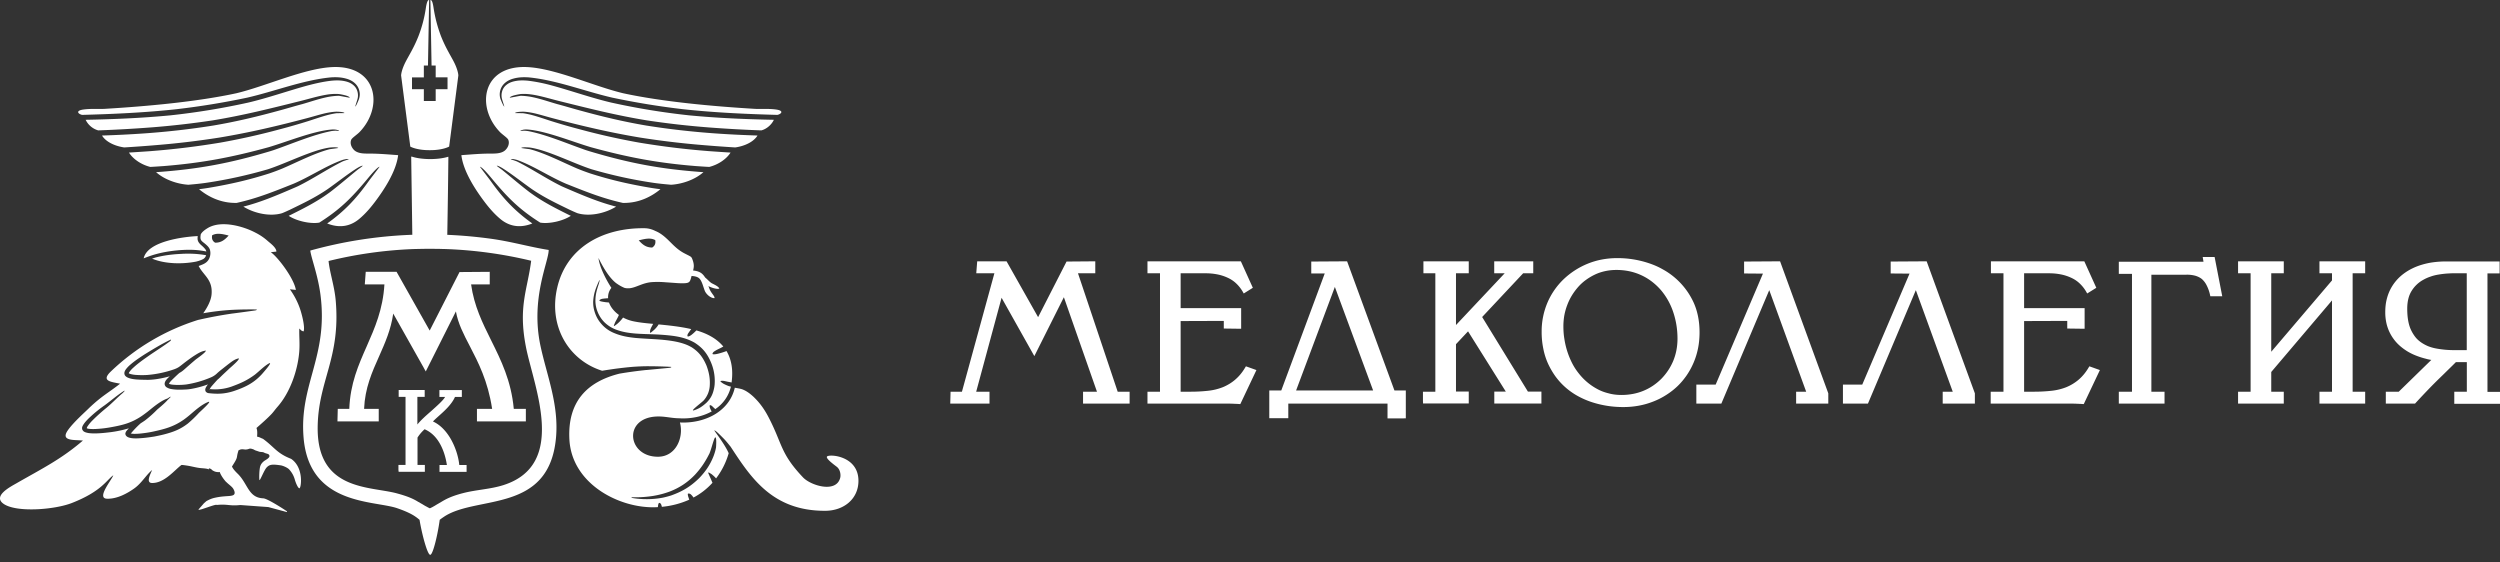 <svg width="160" height="36" fill="none" xmlns="http://www.w3.org/2000/svg"><rect width="100%" height="100%" fill="#333333" stroke="none"/><path fill-rule="evenodd" clip-rule="evenodd" d="M26.369 4.955h.757v-.763h.264L27.465 0c-.06 0-.134.03-.21.508a8.27 8.27 0 01-.473 1.805c-.279.708-.598 1.216-.787 1.575-.324.608-.324.942-.324.942l.588 4.552s.394.229 1.211.229h.065c.813 0 1.211-.23 1.211-.23l.588-4.55s0-.335-.323-.943c-.19-.359-.509-.867-.788-1.575a8.88 8.88 0 01-.474-1.805C27.68.03 27.605 0 27.545 0l.075 4.192h.264v.758h.758v.758h-.758v.757h-.758v-.757h-.758v-.753zM5.252 7.353c-.274-.07-.419-.274.09-.344.439-.06.897-.03 1.316-.04 2.762-.165 5.967-.459 8.474-1.002 1.894-.454 4.352-1.6 6.167-1.675 2.85-.11 3.26 2.547 1.72 4.152-.145.155-.49.38-.54.499-.124.299.096.613.26.723.25.17.598.164.902.164.624 0 1.217.055 1.84.1-.125 1.052-.917 2.233-1.446 2.94-.224.3-.598.774-1.052 1.148-.483.403-1.161.637-2.043.284 1.076-.768 1.814-1.526 2.656-2.707.055-.08.693-.907.698-.922-.16.01-.717.703-.822.827-1.017 1.221-1.76 1.94-3.036 2.747-.578.1-1.475-.11-1.959-.434.07-.035.135-.065.204-.1.738-.368 1.406-.707 2.094-1.171.115-.08.23-.16.34-.24.602-.458 1.17-.951 1.759-1.43.025-.02.339-.24.339-.26-.05-.04-.37.155-.4.175-.632.404-1.225.883-1.843 1.316-.808.549-1.556.902-2.428 1.326-.165.075-.324.15-.489.215-.737.224-1.74.034-2.477-.42 1.077-.278 1.984-.652 3.32-1.23.06-.025.12-.055.18-.08.991-.489 1.874-1.097 2.856-1.585.035-.015.388-.135.388-.135-.04-.06-.383.035-.423.05-1.037.374-2.044 1.057-3.1 1.51-1.466.588-2.424.957-3.65 1.232-1.022.024-1.844-.41-2.408-.878.19-.02.384-.05.579-.08 1.396-.234 2.567-.498 3.913-.927.294-.1.573-.204.862-.324.927-.398 2.039-.977 3.001-1.226.05-.01.543-.07.553-.08-.04-.075-.503-.035-.573-.025-1.131.17-2.742 1.002-3.923 1.386a29.485 29.485 0 01-3.883.857c-.389.06-.763.095-1.152.13l-.06.005c-.717-.045-1.535-.329-2.068-.807l.104-.005c2.667-.195 4.636-.569 7.189-1.331.15-.045.299-.095.448-.15 1.067-.379 2.358-.922 3.455-1.136.02-.01.284-.035.319-.03.02 0 .194.025.2.02.004-.04-.17-.08-.19-.085a1.286 1.286 0 00-.34-.005c-1.14.1-2.82.782-3.962 1.121-2.373.653-4.272 1.012-6.73 1.212-.289.02-.573.04-.862.055-.528-.13-1.077-.464-1.366-.918.469-.03.937-.06 1.406-.094a51.3 51.3 0 004.446-.544 44.113 44.113 0 003.764-.842 38.548 38.548 0 001.874-.539c.384-.124.758-.254 1.147-.363a5.42 5.42 0 01.628-.135c.035-.005.528-.01.528-.01-.025-.085-.473-.09-.533-.09-.225.01-.434.045-.653.09-.399.09-.778.21-1.172.314-1.899.504-3.693.927-5.637 1.251a53.84 53.84 0 01-3.993.479c-.698.06-1.401.11-2.104.154-.573-.08-1.167-.339-1.426-.762a69.75 69.75 0 002.697-.135 50.51 50.51 0 004.417-.503c1.505-.255 2.861-.584 4.327-.987.458-.125.917-.265 1.37-.384.524-.15 1.017-.324 1.55-.439a4.2 4.2 0 01.788-.095c.095.005.683.13.708.12-.03-.125-.598-.22-.703-.234a3.48 3.48 0 00-.822.05c-.543.094-1.042.249-1.575.383-1.94.484-3.71.933-5.693 1.257a54.697 54.697 0 01-3.933.448 84.49 84.49 0 01-3.375.19 1.288 1.288 0 01-.803-.678c1.81-.035 3.59-.11 5.419-.284a45.647 45.647 0 004.99-.818c1.286-.304 2.532-.748 3.808-1.097.514-.134.997-.244 1.526-.304.344-.03.643-.03.977.065.16.05.279.105.409.214a.792.792 0 01.259.39.9.9 0 01.015.488c-.01.05-.155.488-.15.498.06-.015.22-.423.24-.473.06-.2.07-.35.02-.549a.95.95 0 00-.285-.473c-.144-.13-.279-.2-.458-.264-.36-.115-.678-.13-1.052-.11-1.775.164-3.624.897-5.384 1.301a49.55 49.55 0 01-4.516.738c-2.044.22-4.028.309-6.047.364z" fill="#fff"/><path fill-rule="evenodd" clip-rule="evenodd" d="M26.318 10.11c.025 1.784.05 3.414.07 4.915a28.146 28.146 0 00-6.53 1.011c.064.494.478 1.536.647 2.792.529 3.983-1.36 5.748-1.076 9.177.359 4.357 4.501 4.008 5.992 4.521.812.28 1.141.494 1.43.743.15.917.514 2.288.693 2.238.18-.05.479-1.346.598-2.238.085-.07.19-.14.314-.224 2.119-1.356 6.695-.19 7.129-5.04.19-2.148-.603-4.008-1.002-5.907-.633-3.02.538-5.354.533-6.101-1.216-.19-2.323-.524-3.664-.713a29.66 29.66 0 00-2.826-.255c.04-2.263.06-3.963.07-4.925 0-.024 0-.05-.005-.074-.648.204-1.72.204-2.358-.015-.015.025-.02.06-.015.094zm.085 5.832c.054 0 .114-.005.17-.005h.034c.055 0 .11-.005.164-.005h.04c.39-.01.778-.01 1.172-.005h.035c.06 0 .114 0 .174.005h.035c.06 0 .115.005.174.005h.035c.055 0 .11.005.17.005 1.794.07 3.594.314 5.389.747-.235 1.865-.843 2.922-.334 5.519.493 2.517 2.686 7.522-1.441 8.838-.852.27-1.715.289-2.582.513-.758.195-1.122.394-1.43.584l-.01.005-.01.005-.006.005-.005.005-.01.005-.01.005-.01.005-.01.004-.01.005-.01.005-.005.005-.005.005-.02.01-.01.005-.03.02-.004.005h-.005l-.01.005-.01.005-.01.005-.04.025h-.005l-.02.015-.05.03-.075.045c-.025.015-.05.03-.08.045-.024.015-.054.03-.08.045-.05.024-.099.05-.149.07-.06-.025-.11-.055-.16-.08l-.024-.015-.03-.015-.055-.03h-.005a.436.436 0 00-.05-.03l-.025-.015-.02-.01-.005-.005-.025-.015-.005-.005-.02-.01h-.005l-.02-.015-.02-.015-.01-.005-.01-.005h-.004l-.025-.015-.005-.005-.01-.005-.005-.005h-.005l-.01-.005-.01-.005-.01-.005-.02-.015-.01-.005-.01-.005-.01-.005-.01-.005-.005-.005-.005-.005-.01-.005-.005-.005-.005-.005-.01-.004-.01-.005-.01-.005-.01-.005-.01-.005-.01-.005h-.005l-.014-.01h-.005l-.006-.005c-.274-.17-.618-.34-1.38-.544-1.72-.458-5.085-.16-5.045-4.217.03-3 1.47-4.407 1.157-8.09-.08-.948-.38-1.78-.46-2.558a27.104 27.104 0 015.375-.762z" fill="#fff"/><path d="M27.126 23.549l-1.96-3.48c-.144 1.027-.523 1.875-.902 2.732-.453 1.012-.907 2.029-.962 3.365h.937v.802h-2.642l.02-.802h.738c.06-1.615.583-2.802 1.117-4.008.513-1.167 1.037-2.353 1.131-3.958h-1.256l.06-.803h1.974l2.119 3.759 1.909-3.744 1.934-.015v.803H30.15c.19 1.38.733 2.477 1.287 3.589.633 1.276 1.28 2.582 1.445 4.377h.773v.802h-3.13v-.802h.971c-.269-1.78-.887-2.971-1.425-4.008-.404-.773-.758-1.456-.893-2.228l-1.929 3.843-.124-.224z" fill="#fff"/><path d="M25.5 30.119v-.364h.454v-4.357h-.439v-.439h1.665v.439h-.468v1.77c.2-.255.538-.559.877-.853.394-.354.783-.698.897-.912h-.364v-.439h1.436v.439h-.439c-.214.489-.692.912-1.061 1.241-.14.125-.264.24-.35.33.444.199.808.578 1.088 1.031.334.549.543 1.201.598 1.755h.468v.438h-1.734v-.438h.473c-.07-.464-.22-1.002-.503-1.46-.22-.355-.519-.654-.923-.828a2.519 2.519 0 00-.454.533v1.75h.47v.439h-1.68v-.075h-.01z" fill="#fff"/><path fill-rule="evenodd" clip-rule="evenodd" d="M9.728 16.55c.848.359 1.98.359 2.837.19.05-.016.095-.026.144-.04.065-.02.125-.046.19-.07.02-.01.124-.055.134-.07.07-.05.11-.1.145-.185l.015-.04a6.246 6.246 0 00-1.102-.1c-.144 0-.289 0-.438.01-.19.01-.38.02-.569.04-.409.04-.767.1-1.166.205-.065.025-.13.045-.19.06zm5.608 12.233c.215-.065.235-.005.414-.015.214-.015.185-.1.404-.03.14.045.04.02.21.095.084.025.154.05.224.074.114.035.224.005.324.065.1.06.284.065.314.15.11.164-.245.319-.334.393-.245.2-.255.374-.28.574-.024.22-.03.643 0 .638.05-.005.29-.623.444-.798.195-.22.399-.22.887-.15.155.016.46.15.564.265.194.214.299.429.364.658.065.23.204.543.289.548.114.01.309-1.316-.529-1.884-.922-.359-1.051-.733-1.8-1.281-.189-.07-.184-.1-.378-.14.025-.299.005-.448-.04-.553.334-.294.678-.593.962-.892.14-.15.224-.28.389-.469.798-.907 1.286-2.308 1.386-3.5.045-.533-.01-.996.005-1.505.12.11.134.16.279.18.1-.32-.145-1.212-.264-1.53a4.816 4.816 0 00-.618-1.162l.384.04c-.125-.753-1.172-2.124-1.606-2.413l.36-.04c-.006-.269-.415-.548-.589-.708a3.655 3.655 0 00-.773-.513c-.727-.384-2.173-.818-3.05-.274-.235.144-.37.274-.43.393l-.014.105c-.005.065-.01.12.005.185.01.04.02.065.04.094.055.075.134.13.21.19l.084.07c.025.02.145.134.155.154.08.1.114.17.13.3a.818.818 0 01-.04.378.682.682 0 01-.23.324c-.125.095-.25.14-.394.195l-.08.03c.304.603.903.862.828 1.799-.03.409-.27.847-.534 1.226a15.56 15.56 0 011.775-.214c.553-.03 1.082-.035 1.635-.03.07.045-.124.07-.13.07-.468.065-.932.13-1.4.19-.025.004-.055.004-.075.01-.643.094-1.266.209-1.9.348-.079.02-.164.035-.244.055a14.194 14.194 0 00-5.573 3.295c-.643.618-.01.658.589.783-.753.593-1.117.742-1.96 1.535-.229.234-1.031.937-1.385 1.45-.489.703.408.599.967.654-1.41 1.21-2.607 1.79-4.262 2.741-.414.235-1.556.833-.783 1.331.843.543 3.235.354 4.337-.075 1.904-.747 2.218-1.47 2.652-1.774-.095.294-1.107 1.48-.399 1.5.663.02 1.326-.364 1.74-.658.483-.349.718-.812 1.141-1.181-.08.224-.423.817-.015.832.798.025 1.461-.837 1.9-1.156.005 0 .01.005.015.005.015-.005.035 0 .064 0 .08.01.24.03.43.065.183.035.398.09.607.12.21.03.414.024.598.079l.055.015-.03-.07c.225.045.15.1.32.175.07.045.244.09.388.064.05.185.26.479.39.619.069.06.104.1.184.164.074.065.184.15.259.244.07.095.124.225.12.314-.006.09-.06.145-.18.17-.12.03-.294.03-.509.05a4.28 4.28 0 00-.648.104c-.189.05-.324.12-.448.185l-.025.015c-.05.045-.11.094-.17.15-.01.024-.329.368-.339.398.055.075 1.117-.384 1.172-.304.733-.07.777.08 1.51.005l1.79.13 1.181.319c.015-.015.015-.025.015-.045 0-.005-1.226-.818-1.52-.833-.957-.04-.977-.927-1.63-1.57-.15-.145-.31-.314-.37-.468.444-.688.235-.464.42-1.037.04-.01.08-.025.07-.035zM7.95 25.009c-.439.274-.828.618-1.241.922a8.455 8.455 0 00-.903.723c-.154.14-.294.28-.413.439-.05.07-.09.13-.12.204a.245.245 0 00-.02.105c0 .04.005.075.025.11s.04.06.07.09c.03.024.06.04.094.054.075.03.145.045.225.06.184.025.359.025.543.02.294-.01.558-.04.852-.075a7.325 7.325 0 001.186-.25c-.054.056-.104.11-.149.165a.401.401 0 00-.064.12.179.179 0 000 .125.24.24 0 00.08.11c.034.03.07.044.114.064.184.065.389.065.588.06.369-.015.693-.06 1.052-.115.2-.04.399-.08.598-.13.638-.164 1.067-.328 1.56-.707a7.44 7.44 0 00.698-.673c.065-.07.912-.818.594-.703-.45.18-.873.578-1.217.867-.115.095-.23.185-.349.27-.633.438-1.171.588-1.974.762-.279.06-.608.105-.892.13-.03 0-.06.005-.085.005-.12.005-.314.015-.429-.02-.004 0-.014-.01-.014-.005.005.005.01.01.01.02v.005a.108.108 0 01.024-.04 6 6 0 01.614-.633c.09-.055.179-.115.274-.18a7.27 7.27 0 00.777-.693c.045-.04.499-.413.658-.603l.1-.1s.165-.139.075-.119l-.17.11a.07.07 0 00-.03.01c-.448.164-.902.563-1.26.847-.13.1-.265.2-.404.294-.673.439-1.217.564-2.04.708a7.243 7.243 0 01-.807.09c-.16.01-.319.01-.478-.005a.592.592 0 01-.155-.04l.005.01c0 .005 0 .005 0 0 0-.01.005-.025.005-.035.015-.05.045-.1.08-.145.104-.15.23-.284.364-.413a12.035 12.035 0 01.837-.743c.364-.304.663-.633 1.017-.927.05-.055.17-.16.095-.145zm2.98-3.275c-.558.26-1.176.638-1.7.962-.154.1-.303.2-.453.304-.154.11-.299.22-.438.34a1.94 1.94 0 00-.28.293.588.588 0 00-.08.145.31.31 0 00-.014.164c.01.04.02.07.045.1.025.03.044.05.074.07.06.045.115.065.185.09.154.05.299.07.458.084.255.02.484.02.738.025.185-.005.36-.02.539-.045.299-.044.578-.104.862-.184-.08.075-.155.14-.224.23a.463.463 0 00-.1.204.248.248 0 00.01.134c.02.05.045.085.085.12a.78.78 0 00.334.13c.14.024.269.034.403.04.205.004.394-.006.594-.016.17-.014.334-.044.503-.08.294-.064.568-.144.842-.244a1.02 1.02 0 00-.13.185.42.42 0 00-.039.1.245.245 0 000 .12c.015.049.04.084.09.114.045.03.085.04.14.045.563.064 1.011.045 1.555-.125.782-.26 1.355-.543 1.889-1.156.035-.045.668-.753.404-.628-.28.144-.643.513-.908.722-.508.374-.907.549-1.505.768a3.189 3.189 0 01-1.406.154c-.01 0-.025-.005-.015 0 .015.01.02.02.025.035v.005l.015-.044c.045-.095.115-.175.185-.255.1-.114.204-.229.304-.339.07-.054.134-.114.219-.2.19-.188.394-.368.588-.557 0 0 .005-.005.01-.005.03-.03.588-.504.548-.584.01-.014.005-.024-.014-.024l-.02.014h-.01c-.25.055-.479.255-.678.404l-.419.33c-.075.059-.15.124-.224.189a1.26 1.26 0 01-.429.289 6.577 6.577 0 01-1.56.448 4.12 4.12 0 01-.554.03h-.094c-.09-.005-.18-.01-.27-.02-.06-.01-.154-.024-.204-.06 0 0 .005.006.005.01v.01c.005-.024.03-.064.045-.09.065-.089.135-.154.214-.233.135-.13.27-.26.41-.384.129-.065.223-.14.368-.27a36.5 36.5 0 01.683-.593c.035-.03.638-.448.633-.543.015-.02.015-.035-.01-.03l-.02.015h-.02c-.274.045-.508.21-.738.354-.17.115-.334.234-.498.359-.08.06-.16.124-.244.19-.19.149-.26.199-.484.283a6.926 6.926 0 01-1.71.364c-.23.015-.468.015-.698 0h-.015a1.93 1.93 0 01-.378-.06.472.472 0 01-.105-.044l-.01-.01.005.01c0 .005 0-.005.005-.015a.252.252 0 01.045-.08 1.53 1.53 0 01.229-.254c.264-.245.543-.449.838-.658.12-.085.234-.165.353-.245.394-.264.808-.528 1.187-.812.01-.02.085-.08.035-.095zm1.726-6.625c-.509.025-1.272.11-1.955.31-.742.214-1.39.567-1.505 1.116a8.09 8.09 0 01.658-.234c.24-.07.464-.125.713-.17a8.85 8.85 0 011.515-.145c.409 0 .728.03 1.122.11a.339.339 0 00-.06-.14 1.897 1.897 0 00-.194-.204c-.095-.085-.17-.144-.24-.254a.457.457 0 01-.064-.18.971.971 0 01.01-.209zm.922-.05c.304-.17.663-.084 1.056.015-.239.264-.463.459-.862.459-.14-.08-.244-.224-.194-.474zm33.193 9.701v.015a2.374 2.374 0 01-.997 1.41c-.03-.04-.07-.07-.105-.104-.04-.04-.075-.075-.12-.11a.247.247 0 00-.09-.04.039.039 0 00-.039.01.395.395 0 00.02.17c.025.065.06.14.095.2.005.004.01.014.015.02-.608.338-1.361.488-2.104.438h-.02c-.309-.005-.598-.06-.872-.09-2.732-.319-2.547 2.562-.439 2.552 1.147-.005 1.66-1.236 1.4-2.193.798.04 1.606-.14 2.249-.528.608-.37 1.077-.923 1.256-1.665.005-.01.005-.02.005-.03.175.03.374.06.504.11.2.08.413.209.688.463.269.254.613.638.942 1.261.932 1.77.752 2.338 2.233 3.903.488.519 2.113 1.027 2.378.04.05-.174.02-.523-.205-.708-.11-.09-.732-.528-.638-.663.12-.174 2.02-.07 2.014 1.56-.005 1.162-.952 1.91-2.133 1.91-3.39.01-4.766-2.144-6.062-4.123v.005c-.14-.174-.294-.369-.459-.533-.17-.17-.528-.538-.568-.488-.03-.01.678.887.917 1.455a4.886 4.886 0 01-.807 1.61c-.02-.02-.04-.045-.06-.065-.065-.07-.125-.12-.194-.18-.06-.049-.13-.084-.195-.124-.02-.01-.04-.01-.055.005 0 0 0 .005-.005.005.05.11.095.22.145.33.04.084.07.164.105.248l.03.06a4.399 4.399 0 01-1.217.947.953.953 0 00-.184-.214.24.24 0 00-.13-.045c-.015 0-.03.01-.045.02l-.005.005a.6.6 0 00.04.21c.015.05.035.104.055.16a5.55 5.55 0 01-1.755.458.85.85 0 00-.044-.15.186.186 0 00-.095-.1c-.01-.005-.035 0-.045.005h-.005c-.04.05-.055.155-.06.215 0 .015-.005.03-.005.05-.04 0-.08.005-.12.005-2.307.094-5.388-1.466-5.543-4.332-.13-2.403 1.112-3.694 3.206-4.217.558-.095 1.111-.17 1.68-.23.024-.005.054-.005.08-.005l1.405-.134c.005 0 .2-.02.135-.065a29.818 29.818 0 00-1.636-.04 16.24 16.24 0 00-.697.03c-.424.03-.838.08-1.257.134-.274.04-.553.08-.822.125-2.124-.668-3.455-2.831-2.871-5.329.583-2.507 2.826-3.818 5.563-3.793.269 0 .508.07.723.18.234.094.428.234.603.383.244.21.448.439.638.608.19.175.354.29.523.389.17.095.344.174.439.23.095.054.114.089.154.189.04.1.095.264.095.433 0 .095-.02.195-.045.294.235.025.449.08.613.245.045.045.09.1.125.154l.05.065c.135.105.274.274.404.35.114.064.413.183.488.338-.104.075-.518-.055-.648-.13-.015-.01-.03-.02-.05-.03.02.06.04.12.06.17.115.3.35.469.33.608-.235.01-.52-.234-.619-.459-.03-.074-.055-.154-.085-.239-.065-.204-.144-.438-.264-.558-.115-.115-.299-.15-.503-.165-.025.105-.05.2-.08.27-.04.1-.095.154-.224.18-.13.024-.34.024-.574.01-.234-.016-.493-.036-.797-.056a5.64 5.64 0 00-.918-.005c-.279.03-.493.105-.717.19-.225.084-.449.184-.688.2-.1.004-.2 0-.294-.026a2.474 2.474 0 01-.504-.284h-.005c-.438-.329-.822-.952-1.156-1.63.08.678.613 1.59.827 1.914a.941.941 0 00-.21.663 3.633 3.633 0 00-.328.03.402.402 0 00-.21.08c-.015.015-.015.035-.015.055.09.05.304.074.404.09.07.004.135.014.205.02.104.293.329.573.633.792-.005.02-.015.035-.02.055a4.76 4.76 0 01-.185.354c-.045.08-.07.164-.11.249-.01.025-.004.045.02.055.13-.085.245-.18.35-.29.07-.074.15-.164.214-.254.19.1.394.18.618.23.354.08.808.13 1.306.174l-.015.03c-.055.105-.11.2-.154.31a.529.529 0 00-.03.194c0 .024.015.034.035.04.08-.065.159-.13.239-.2.105-.1.204-.214.274-.339.668.065 1.396.14 2.089.3-.07.094-.14.189-.205.288a.263.263 0 00-.04.135c0 .015.01.035.02.05.075.01.2-.07.255-.115.074-.06.144-.12.214-.19.03-.03.06-.054.085-.084.762.22 1.336.563 1.724 1.032-.064.035-.124.07-.184.1-.135.064-.264.124-.389.209a.306.306 0 00-.114.125c-.005.014-.005.04.005.054.084.025.224 0 .309-.02a4.449 4.449 0 00.578-.179c.319.538.434 1.206.324 2.014-.09-.025-.185-.035-.27-.055-.094-.02-.184-.045-.284-.055a.409.409 0 00-.134.01c-.015.005-.025.015-.025.03a.91.91 0 00.19.145c.1.054.224.11.333.15.04.014.095.029.15.034-.005-.01-.01.005-.01.02zm-6.35 7.103a5.579 5.579 0 002.013-.015 6.2 6.2 0 00.524-.14c.678-.243 1.18-.532 1.704-1.026a.75.75 0 01.065-.06c.424-.439.723-.872.947-1.445.065-.18.115-.34.15-.529.01-.08.055-.792-.07-.633V28v.015c-.005.005-.01.01-.01.015-.09.165-.224.728-.349 1.017l-.005.005c-.26.513-.518.902-.907 1.326-.25.26-.479.453-.778.653a4.51 4.51 0 01-.832.424 5.65 5.65 0 01-1.107.289c-.394.06-.807.09-1.206.08h-.085c-.04.004-.07.01-.055.03h-.005.005c-.005.01 0 .01 0 .01zm-2.07-13.917c-.214.483-.353.802-.388 1.35-.005.28.035.494.124.753.105.284.225.484.424.708a2.127 2.127 0 00.783.553c.448.19.852.26 1.33.314.634.06 1.267.07 1.905.135.463.05.957.125 1.396.3.124.049.229.104.344.169.473.304.727.658.947 1.171.17.454.244.867.204 1.346a1.55 1.55 0 01-.379.877c-.144.155-.932.728-.623.638.33-.11.523-.244.788-.478.304-.3.428-.573.508-.997.005-.005.015-.12.02-.135a3.047 3.047 0 00-.2-1.38c-.239-.599-.538-.997-1.091-1.346-.608-.34-1.206-.424-1.89-.484a18.116 18.116 0 00-.523-.035c-.458-.02-.922-.025-1.38-.06-.454-.04-.838-.1-1.262-.264a2.116 2.116 0 01-.722-.473 1.975 1.975 0 01-.41-.629 1.938 1.938 0 01-.149-.688c-.005-.428.085-.732.22-1.131.01-.05.09-.294.025-.214zm3.585-2.578c-.304-.17-.658-.084-1.057.015.24.265.463.459.862.459.135-.085.24-.224.195-.474zm7.821-8.015c.274-.07.419-.274-.09-.344-.439-.06-.897-.03-1.316-.04-2.762-.165-5.967-.459-8.474-1.002-1.895-.454-4.352-1.6-6.167-1.675-2.851-.11-3.26 2.547-1.72 4.152.145.155.49.38.539.499.125.299-.095.613-.26.723-.248.17-.597.164-.901.164-.624 0-1.217.055-1.84.1.125 1.052.917 2.233 1.446 2.94.224.3.598.774 1.052 1.148.483.403 1.161.637 2.043.284-1.076-.768-1.814-1.526-2.657-2.707-.054-.08-.692-.907-.697-.922.159.01.717.703.822.827 1.017 1.221 1.76 1.94 3.036 2.747.578.1 1.475-.11 1.959-.434-.07-.035-.135-.065-.204-.1-.738-.368-1.406-.707-2.094-1.171-.115-.08-.23-.16-.34-.24-.602-.458-1.17-.951-1.759-1.43-.025-.02-.339-.24-.339-.26.05-.04.37.155.399.175.633.404 1.226.883 1.844 1.316.808.549 1.556.902 2.428 1.326.165.075.324.15.489.215.737.224 1.74.034 2.477-.42-1.077-.278-1.984-.652-3.32-1.23-.06-.025-.12-.055-.18-.08-.991-.489-1.874-1.097-2.856-1.585a12.799 12.799 0 00-.389-.135c.04-.06.384.035.424.05 1.037.374 2.044 1.057 3.1 1.51 1.466.588 2.423.957 3.65 1.232 1.022.024 1.844-.41 2.407-.878-.189-.02-.383-.05-.578-.08-1.396-.234-2.567-.498-3.913-.927a13.88 13.88 0 01-.862-.324c-.927-.398-2.04-.977-3.001-1.226-.05-.01-.544-.07-.553-.08.04-.075.503-.035.573-.025 1.131.17 2.741 1.002 3.923 1.386a29.36 29.36 0 003.883.857c.389.06.763.095 1.152.13l.06.005c.717-.045 1.535-.329 2.068-.807l-.105-.005c-2.666-.195-4.635-.569-7.188-1.331a7.594 7.594 0 01-.448-.15c-1.067-.379-2.358-.922-3.455-1.136a2.1 2.1 0 00-.319-.03c-.02 0-.194.025-.2.02-.004-.04.17-.08.19-.085.115-.02.224-.015.339-.005 1.142.1 2.822.782 3.963 1.121 2.373.653 4.272 1.012 6.73 1.212.289.02.573.04.862.055.528-.13 1.077-.464 1.366-.918-.469-.03-.937-.06-1.406-.094a51.295 51.295 0 01-4.446-.544 44.113 44.113 0 01-3.764-.842 38.548 38.548 0 01-1.874-.539c-.384-.124-.758-.254-1.147-.363a5.42 5.42 0 00-.628-.135c-.035-.005-.528-.01-.528-.01.025-.085.473-.09.533-.09.224.01.434.045.653.09.399.09.778.21 1.172.314 1.899.504 3.693.927 5.637 1.251a53.84 53.84 0 003.993.479c.698.06 1.401.11 2.104.154.573-.08 1.166-.339 1.426-.762-.903-.03-1.795-.07-2.697-.135a50.51 50.51 0 01-4.417-.503c-1.505-.255-2.861-.584-4.327-.987-.458-.125-.917-.265-1.37-.384-.524-.15-1.017-.324-1.55-.439a4.198 4.198 0 00-.788-.095c-.095.005-.683.13-.708.12.03-.125.598-.22.703-.234.289-.02.538.005.822.05.543.094 1.042.249 1.575.383 1.94.484 3.709.933 5.693 1.257 1.321.199 2.602.344 3.933.448a84.49 84.49 0 003.375.19c.324-.08.658-.36.802-.678-1.81-.035-3.589-.11-5.418-.284a45.647 45.647 0 01-4.99-.818c-1.286-.304-2.532-.748-3.809-1.097a10.588 10.588 0 00-1.525-.304c-.344-.03-.643-.03-.977.065-.16.05-.279.105-.409.214a.792.792 0 00-.259.39.904.904 0 00-.015.488c.01.05.155.488.15.498-.06-.015-.22-.423-.24-.473a.937.937 0 01-.02-.549.95.95 0 01.285-.473c.144-.13.279-.2.458-.264.36-.115.678-.13 1.052-.11 1.775.164 3.624.897 5.384 1.301a49.68 49.68 0 004.516.738c2.044.22 4.023.309 6.047.364z" fill="#fff"/><path d="M157.074 25.702v-.633h.803v-1.894h-.698c-.12.12-.269.269-.449.443-.184.18-.384.38-.608.594-.219.214-.459.453-.713.717-.259.27-.528.554-.807.858l-.04.045h-1.87v-.763h.828l2.084-2.034a2.907 2.907 0 01-.364-.08 4.864 4.864 0 01-.594-.189 3.76 3.76 0 01-.548-.264 3.63 3.63 0 01-.478-.344c-.15-.13-.285-.27-.399-.424a2.708 2.708 0 01-.499-1.092 3.188 3.188 0 01-.065-.668c0-.269.025-.528.08-.767.055-.24.135-.464.239-.673a2.915 2.915 0 01.858-1.017c.174-.13.369-.25.568-.344.205-.1.419-.18.643-.244.225-.065.459-.115.693-.145.239-.03.479-.05.728-.05h3.509v.763h-.777v7.582H160v.763h-2.926v-.14zm-90.994-3.12l-1.979-3.525-1.625 6.012h.852v.763h-2.512l.02-.763h.728l2.078-7.582h-1.161l.06-.763h1.879l2.019 3.574 1.82-3.559 1.839-.015v.763H68.99l2.542 7.582h.763v.763h-2.98v-.763h.891l-2.118-6.047-1.89 3.769-.119-.21zm7.487 2.487h.673v-7.582h-.802v-.763h5.977l.767 1.695-.583.364-.065-.115a2.32 2.32 0 00-.428-.538c-.16-.15-.344-.27-.544-.359a2.859 2.859 0 00-.653-.21 3.8 3.8 0 00-.728-.07h-1.62v2.23h3.873v1.32l-1.111-.015v-.488l-2.762.01v4.521h.663a10.234 10.234 0 001.097-.06 3.622 3.622 0 00.927-.224c.14-.055.274-.125.404-.2a2.806 2.806 0 00.718-.608c.11-.13.214-.274.314-.443l.055-.09.672.24-1.031 2.178-.09-.005a2.57 2.57 0 00-.184-.01c-.07-.005-.135-.005-.205-.01-.075 0-.14-.005-.21-.005h-5.253v-.763h.13zm16.27 1.71h-1.036v-.947h-6.35v.932h-1.217v-1.775h.768l2.781-7.487h-.862v-.763l2.293-.015 3.03 8.265h.728v1.785h-.134v.005zm-4.406-8.415L82.95 24.99h4.93l-2.448-6.625zm5.638 7.338v-.633h.793v-7.582h-.763v-.763H94v.763h-.817v3.315l3.12-3.315h-.673v-.763h2.498v.763h-.643l-2.627 2.802 2.93 4.775h.863v.763h-3.016v-.763h.738l-2.418-3.858-.772.822v3.031H94v.763h-2.926v-.12h-.005zm7.597-4.481a4.7 4.7 0 01.374-1.86 4.558 4.558 0 011.032-1.49 4.924 4.924 0 011.535-.992c.294-.12.598-.21.917-.27.319-.06.648-.09.987-.09a6.332 6.332 0 011.999.32c.319.105.619.234.898.394.284.154.543.334.782.538a4.623 4.623 0 011.157 1.495c.144.295.249.609.319.943.07.334.105.688.105 1.056 0 .354-.03.693-.095 1.017a4.676 4.676 0 01-.733 1.745c-.174.25-.369.484-.588.693-.22.21-.459.394-.718.558a4.57 4.57 0 01-.828.42 4.887 4.887 0 01-.917.263 5.26 5.26 0 01-.977.09 6.407 6.407 0 01-2.054-.319 5.197 5.197 0 01-.897-.394 4.376 4.376 0 01-1.406-1.236 5.003 5.003 0 01-.483-.828 4.269 4.269 0 01-.304-.962 5.238 5.238 0 01-.105-1.091zm5.115 4.057c.254 0 .503-.025.737-.07a3.417 3.417 0 001.287-.533c.189-.13.363-.274.523-.434a3.677 3.677 0 00.758-1.141c.089-.22.159-.449.204-.683a3.93 3.93 0 00.07-.738c0-.593-.09-1.151-.269-1.69a4.276 4.276 0 00-.778-1.406 3.92 3.92 0 00-.563-.538 3.6 3.6 0 00-1.441-.678 3.977 3.977 0 00-.862-.09c-.25 0-.489.025-.718.075-.229.05-.444.12-.653.22-.21.1-.399.214-.578.344-.18.13-.344.279-.494.448-.149.17-.284.35-.399.539a3.551 3.551 0 00-.299.613 3.784 3.784 0 00-.189.668 4.1 4.1 0 00-.06.708c0 .274.02.548.065.812a5.1 5.1 0 00.498 1.545c.12.235.264.454.429.659a3.73 3.73 0 001.171.986c.225.125.469.215.733.28.249.07.529.104.828.104zm11.171.424v-.633h.643l-2.363-6.5-3.066 7.263h-1.6v-1.217h1.236l3.026-7.103-1.206-.01v-.763l2.303-.015a5743.59 5743.59 0 003.086 8.45v.658h-2.059v-.13zm9.381 0v-.633h.643l-2.362-6.5-3.066 7.263h-1.6v-1.217h1.236l3.026-7.103-1.207-.01v-.763l2.303-.015a5743.59 5743.59 0 003.086 8.45v.658h-2.059v-.13zm3.216-.633h.673v-7.582h-.803v-.763h5.977l.768 1.695-.584.364-.065-.115a2.313 2.313 0 00-.428-.538c-.16-.15-.344-.27-.544-.359a2.842 2.842 0 00-.653-.21 3.791 3.791 0 00-.727-.07h-1.62v2.23h3.873v1.32l-1.112-.015v-.488l-2.761.01v4.521h.663a10.247 10.247 0 001.096-.06 3.63 3.63 0 00.927-.224 2.971 2.971 0 00.778-.464 2.8 2.8 0 00.344-.344c.11-.13.214-.274.314-.443l.055-.09.673.24-1.032 2.178-.09-.005c-.065-.005-.129-.01-.189-.01-.07-.005-.135-.005-.205-.01-.074 0-.139-.005-.209-.005h-5.264v-.763h.145zm13.892-6.201a2.536 2.536 0 00-.214-.603 1.342 1.342 0 00-.304-.404c-.11-.09-.249-.16-.409-.21a2.029 2.029 0 00-.583-.07h-2.243v7.488h.842v.763h-2.926v-.763h.843v-7.542h-.843v-.778h5.419l-.05-.299h.763l.488 2.512h-.763l-.02-.094zm3.919 6.201h.802v.763h-2.926v-.763h.803v-7.582h-.803v-.763h2.926v.763h-.802v5.025l3.888-4.566v-.459h-.803v-.763h2.926v.763h-.802v7.582h.802v.763h-2.926v-.763h.803v-5.842l-3.888 4.58v1.262zm12.517-7.582h-.778c-.16 0-.329.01-.499.02a6.833 6.833 0 00-.533.065c-.179.03-.349.07-.513.13a2.63 2.63 0 00-.469.209 2.004 2.004 0 00-.733.693 1.727 1.727 0 00-.214.503c-.05.195-.075.409-.075.648 0 .284.02.538.06.763.04.224.1.424.179.593.08.17.175.324.28.459.104.134.229.244.364.339.134.094.284.174.443.244.165.065.334.114.524.15a6.196 6.196 0 001.206.105h.753v-4.921h.005z" fill="#fff"/></svg>
